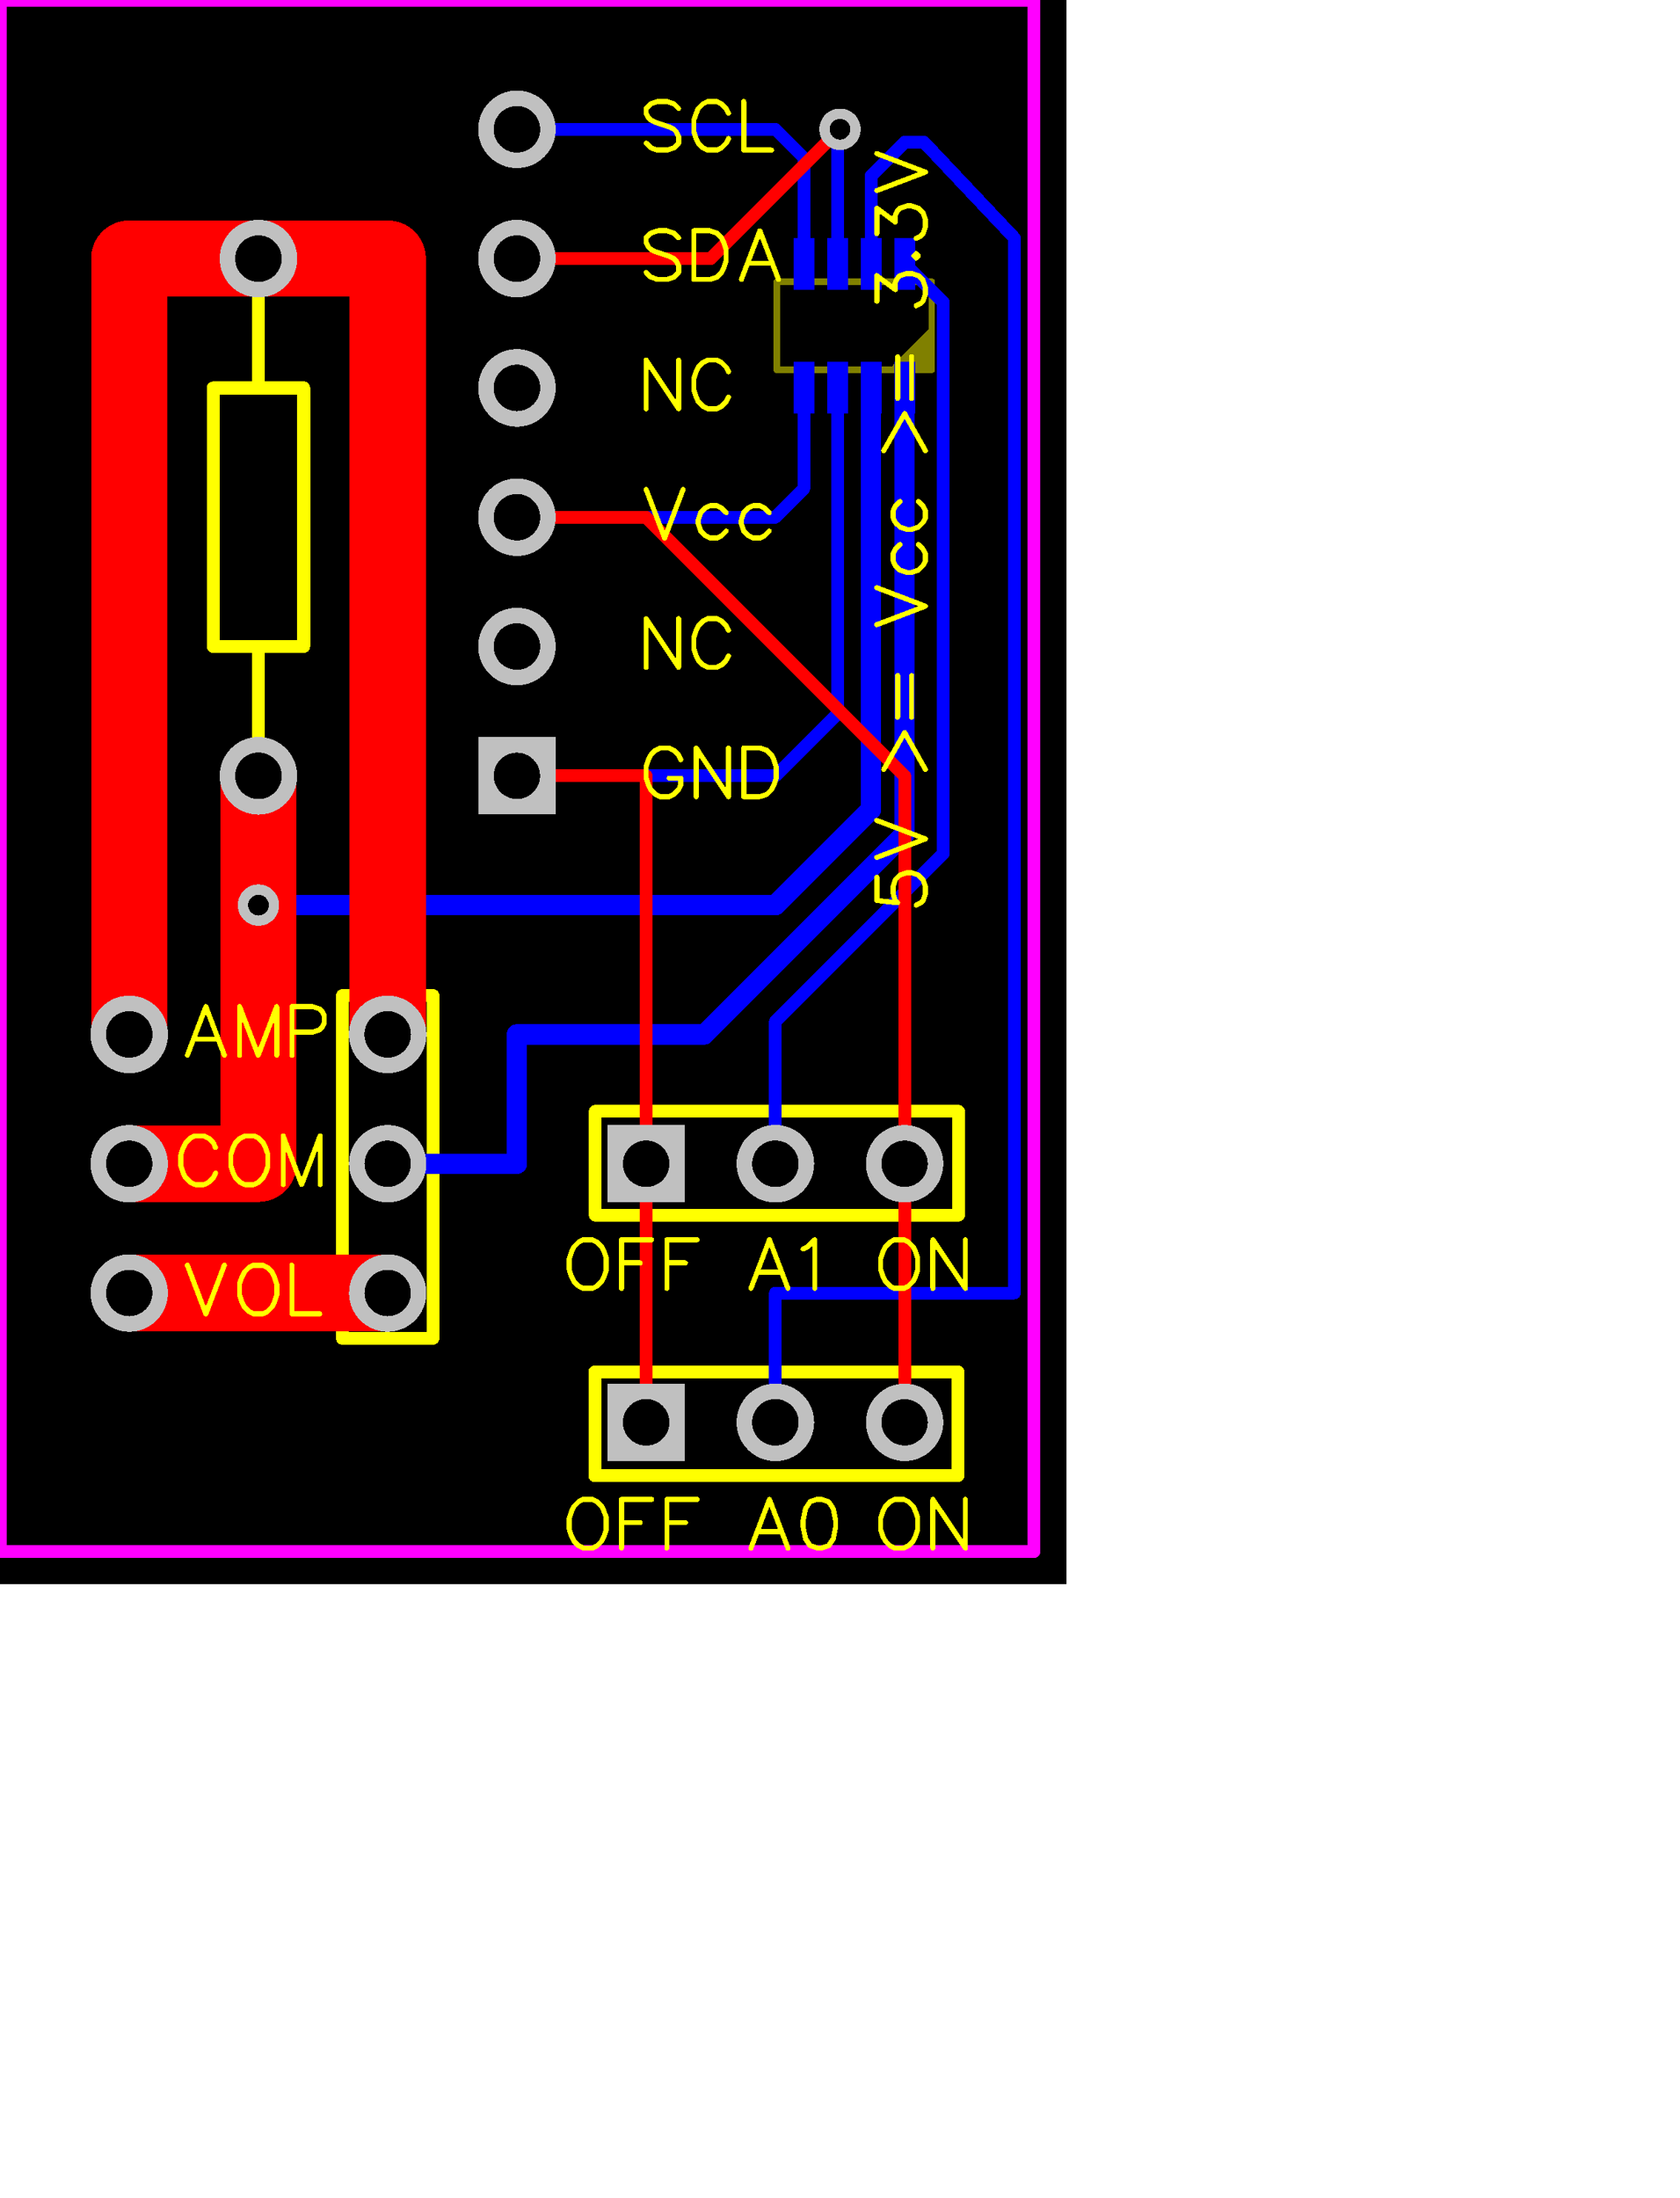 <svg xmlns="http://www.w3.org/2000/svg"  shape-rendering="crispEdges" xmlns:xlink="http://www.w3.org/1999/xlink" width="1.3in" height="1.7in" viewBox="0 0 130 170">			<style type="text/css">
			path, polyline, polygon { stroke-linejoin: round;}
			path, polyline, polygon, line { stroke-linecap: round;}
			rect, circle, ellipse, polyline, polygon, line, path { shape-rendering: crispEdges;}
			*[layerid="0"] { stroke: #FFFFFF; FILL: #FFFFFF;}
				*[layerid="1"] { stroke: #FF0000; fill: #FF0000;}				*[layerid="2"] { stroke: #0000FF; fill: #0000FF;}				*[layerid="3"] { stroke: #FFFF00; fill: #FFFF00;}				*[layerid="4"] { stroke: #808000; fill: #808000;}				*[layerid="5"] { stroke: #808080; fill: #808080;}				*[layerid="6"] { stroke: #800000; fill: #800000;}				*[layerid="7"] { stroke: #800080; fill: #800080;}				*[layerid="8"] { stroke: #AA00FF; fill: #AA00FF;}				*[layerid="9"] { stroke: #6464FF; fill: #6464FF;}				*[layerid="10"] { stroke: #FF00FF; fill: #FF00FF;}				*[layerid="11"] { stroke: #C0C0C0; fill: #C0C0C0;}				*[layerid="12"] { stroke: #FFFFFF; fill: #FFFFFF;}				*[layerid="21"] { stroke: #800000; fill: #800000;}				*[layerid="22"] { stroke: #008000; fill: #008000;}				*[layerid="23"] { stroke: #00FF00; fill: #00FF00;}				*[layerid="24"] { stroke: #000080; fill: #000080;}					*[fill="none"] { fill: none; }
			*[stroke="none"] { stroke: none;}
			g[c_partid="part_pad"] > * + circle { fill: #000000;}
			g[c_partid="part_via"] > * + circle { fill: #000000;}</style><g > 	<rect x="0" y="0" width="80" height="120" fill="#000000" stroke="#000000" stroke-width="5"/> <polyline points="20 0 80 0 80 120 0 120 0 0 20 0" stroke-width="1"   stroke-linecap="round" fill="none" layerid="10"/> <polyline points="72.1 28 71.7 28.4" stroke-width="0.508"   stroke-linecap="round" fill="none" layerid="4"/> <polyline points="72.1 27.6 71.3 28.4" stroke-width="0.508"   stroke-linecap="round" fill="none" layerid="4"/> <polyline points="72.1 27.2 70.9 28.4" stroke-width="0.508"   stroke-linecap="round" fill="none" layerid="4"/> <polyline points="72.1 26.8 70.5 28.4" stroke-width="0.508"   stroke-linecap="round" fill="none" layerid="4"/> <polyline points="72.1 26.4 70.1 28.4" stroke-width="0.508"   stroke-linecap="round" fill="none" layerid="4"/> <polyline points="72.1 25.6 69.3 28.4" stroke-width="0.508"   stroke-linecap="round" fill="none" layerid="4"/> <polyline points="72.1 26 69.7 28.4" stroke-width="0.508"   stroke-linecap="round" fill="none" layerid="4"/> <polyline points="64.8 21.8 64.8 18.8" stroke-width="0.508"   stroke-linecap="round" fill="none" layerid="4"/> <polyline points="67.4 28.6 67.4 31.6" stroke-width="0.508"   stroke-linecap="round" fill="none" layerid="4"/> <polyline points="67.4 21.8 67.4 18.8" stroke-width="0.508"   stroke-linecap="round" fill="none" layerid="4"/> <polyline points="62.2 21.8 62.2 18.8" stroke-width="0.508"   stroke-linecap="round" fill="none" layerid="4"/> <polyline points="70 21.8 70 18.8" stroke-width="0.508"   stroke-linecap="round" fill="none" layerid="4"/> <polyline points="64.8 28.6 64.8 31.6" stroke-width="0.508"   stroke-linecap="round" fill="none" layerid="4"/> <polyline points="62.2 28.6 62.2 31.6" stroke-width="0.508"   stroke-linecap="round" fill="none" layerid="4"/> <polyline points="70 28.6 70 31.6" stroke-width="0.508"   stroke-linecap="round" fill="none" layerid="4"/> <polyline points="72.1 21.8 60.1 21.8" stroke-width="0.508"   stroke-linecap="round" fill="none" layerid="4"/> <polyline points="60.1 21.8 60.1 28.6" stroke-width="0.508"   stroke-linecap="round" fill="none" layerid="4"/> <polyline points="60.1 28.6 72.1 28.6" stroke-width="0.508"   stroke-linecap="round" fill="none" layerid="4"/> <polyline points="72.1 28.6 72.1 21.8" stroke-width="0.508"   stroke-linecap="round" fill="none" layerid="4"/> <polyline points="20 20 20 30" stroke-width="1"   stroke-linecap="round" fill="none" layerid="3"/> <polyline points="20 60 20 50" stroke-width="1"   stroke-linecap="round" fill="none" layerid="3"/> <polyline points="20 50 23.5 50 23.5 30 16.5 30 16.5 50 20 50" stroke-width="1"   stroke-linecap="round" fill="none" layerid="3"/> <polyline points="46.059 85.946 74.173 85.946 74.173 93.977 46.059 93.977 46.059 85.946" stroke-width="0.984"   stroke-linecap="round" fill="none" layerid="3"/> <polyline points="46.023 106.098 74.137 106.098 74.137 114.129 46.023 114.129 46.023 106.098" stroke-width="0.984"   stroke-linecap="round" fill="none" layerid="3"/> <polyline points="26.5 93.5 26.5 103.5 33.5 103.5 33.5 77 26.5 77 26.5 93.5" stroke-width="1"   stroke-linecap="round" fill="none" layerid="3"/> <polyline points="62.2 30 62.2 37.8 60 40 40 40" stroke-width="0.984"   stroke-linecap="round" fill="none" layerid="2"/> <polyline points="64.8 30 64.8 55.2 60 60 40 60" stroke-width="0.984"   stroke-linecap="round" fill="none" layerid="2"/> <polyline points="62.2 20.4 62.2 12.2 60 10 40 10" stroke-width="0.984"   stroke-linecap="round" fill="none" layerid="2"/> <polyline points="65 10 64.8 10.2 64.8 20.4" stroke-width="0.984"   stroke-linecap="round" fill="none" layerid="2"/> <polyline points="60 90 60 80 60 79 73 66 73 23.4 70 20.4" stroke-width="0.984"   stroke-linecap="round" fill="none" layerid="2"/> <polyline points="60 110 60 100 78.5 100 78.5 18.412 71.5 11 70 11 67.4 13.6 67.4 20.4" stroke-width="0.984"   stroke-linecap="round" fill="none" layerid="2"/> <polyline points="10 80 10 20 20 20" stroke-width="5.905"   stroke-linecap="round" fill="none" layerid="2"/> <polyline points="10 90 20 90 20 60" stroke-width="5.905"   stroke-linecap="round" fill="none" layerid="2"/> <polyline points="67.4 30 67.4 62.6 60 70 20 70 20 60" stroke-width="1.575"   stroke-linecap="round" fill="none" layerid="2"/> <polyline points="30 100 10 100" stroke-width="5.905"   stroke-linecap="round" fill="none" layerid="2"/> <polyline points="70 30 70 64.5 54.5 80 40 80 40 90 30 90" stroke-width="1.575"   stroke-linecap="round" fill="none" layerid="2"/> <polyline points="30 80 30 20 20 20" stroke-width="5.905"   stroke-linecap="round" fill="none" layerid="1"/> <polyline points="10 100 30 100" stroke-width="5.905"   stroke-linecap="round" fill="none" layerid="1"/> <polyline points="40 60 50 60 50 90" stroke-width="0.984"   stroke-linecap="round" fill="none" layerid="1"/> <polyline points="65 10 55 20 40 20" stroke-width="0.984"   stroke-linecap="round" fill="none" layerid="1"/> <polyline points="70 90 70 110" stroke-width="0.984"   stroke-linecap="round" fill="none" layerid="1"/> <polyline points="50 110 50 90" stroke-width="0.984"   stroke-linecap="round" fill="none" layerid="1"/> <polyline points="70 90 70 60 50 40 40 40 40 40" stroke-width="0.984"   stroke-linecap="round" fill="none" layerid="1"/> <polyline points="10 80 10 20 20 20" stroke-width="5.905"   stroke-linecap="round" fill="none" layerid="1"/> <polyline points="20 60 20 70" stroke-width="5.905"   stroke-linecap="round" fill="none" layerid="1"/> <polyline points="20 70 20 90 10 90" stroke-width="5.905"   stroke-linecap="round" fill="none" layerid="1"/>			<path  d="M 52.68 58.75 L 52.51 58.39 L 52.15 58.03 L 51.79 57.85 L 51.07 57.85 L 50.72 58.03 L 50.36 58.39 L 50.18 58.75 L 50 59.28 L 50 60.18 L 50.18 60.72 L 50.36 61.07 L 50.72 61.43 L 51.07 61.61 L 51.79 61.61 L 52.15 61.43 L 52.51 61.07 L 52.68 60.72 L 52.68 60.18 M 51.79 60.18 L 52.68 60.18 M 53.87 57.85 L 53.87 61.61 M 53.87 57.85 L 56.37 61.61 M 56.37 57.85 L 56.37 61.61 M 57.55 57.85 L 57.55 61.61 M 57.55 57.85 L 58.8 57.85 L 59.34 58.03 L 59.7 58.39 L 59.88 58.75 L 60.06 59.28 L 60.06 60.18 L 59.88 60.72 L 59.7 61.07 L 59.34 61.43 L 58.8 61.61 L 57.55 61.61" fill="none" layerid="3"  stroke-linecap="round" stroke-width="0.394" />			<path  d="M 50 47.85 L 50 51.61 M 50 47.85 L 52.51 51.61 M 52.51 47.85 L 52.51 51.61 M 56.37 48.75 L 56.19 48.39 L 55.83 48.03 L 55.48 47.85 L 54.76 47.85 L 54.4 48.03 L 54.04 48.39 L 53.87 48.75 L 53.69 49.28 L 53.69 50.18 L 53.87 50.72 L 54.04 51.07 L 54.4 51.43 L 54.76 51.61 L 55.48 51.61 L 55.83 51.43 L 56.19 51.07 L 56.37 50.72" fill="none" layerid="3"  stroke-linecap="round" stroke-width="0.394" />			<path  d="M 50 37.85 L 51.43 41.61 M 52.86 37.85 L 51.43 41.61 M 56.19 39.64 L 55.83 39.28 L 55.48 39.11 L 54.94 39.11 L 54.58 39.28 L 54.22 39.64 L 54.04 40.18 L 54.04 40.54 L 54.22 41.07 L 54.58 41.43 L 54.94 41.61 L 55.48 41.61 L 55.83 41.43 L 56.19 41.07 M 59.52 39.64 L 59.16 39.28 L 58.8 39.11 L 58.27 39.11 L 57.91 39.28 L 57.55 39.64 L 57.37 40.18 L 57.37 40.54 L 57.55 41.07 L 57.91 41.43 L 58.27 41.61 L 58.8 41.61 L 59.16 41.43 L 59.52 41.07" fill="none" layerid="3"  stroke-linecap="round" stroke-width="0.394" />			<path  d="M 52.51 18.39 L 52.15 18.03 L 51.61 17.85 L 50.89 17.85 L 50.36 18.03 L 50 18.39 L 50 18.75 L 50.18 19.11 L 50.36 19.28 L 50.72 19.46 L 51.79 19.82 L 52.15 20 L 52.33 20.18 L 52.51 20.54 L 52.51 21.07 L 52.15 21.43 L 51.61 21.61 L 50.89 21.61 L 50.36 21.43 L 50 21.07 M 53.69 17.85 L 53.69 21.61 M 53.69 17.85 L 54.94 17.85 L 55.48 18.03 L 55.83 18.39 L 56.01 18.75 L 56.19 19.28 L 56.19 20.18 L 56.01 20.72 L 55.83 21.07 L 55.48 21.43 L 54.94 21.61 L 53.69 21.61 M 58.8 17.85 L 57.37 21.61 M 58.8 17.85 L 60.24 21.61 M 57.91 20.36 L 59.7 20.36" fill="none" layerid="3"  stroke-linecap="round" stroke-width="0.394" />			<path  d="M 52.51 8.39 L 52.15 8.03 L 51.61 7.85 L 50.89 7.85 L 50.36 8.03 L 50 8.39 L 50 8.75 L 50.18 9.11 L 50.36 9.28 L 50.72 9.46 L 51.79 9.82 L 52.15 10 L 52.33 10.18 L 52.51 10.54 L 52.51 11.07 L 52.15 11.43 L 51.61 11.61 L 50.89 11.61 L 50.36 11.43 L 50 11.07 M 56.37 8.75 L 56.19 8.39 L 55.83 8.03 L 55.48 7.85 L 54.76 7.85 L 54.4 8.03 L 54.04 8.39 L 53.87 8.75 L 53.69 9.28 L 53.69 10.18 L 53.87 10.72 L 54.04 11.07 L 54.4 11.43 L 54.76 11.61 L 55.48 11.61 L 55.83 11.43 L 56.19 11.07 L 56.37 10.72 M 57.55 7.85 L 57.55 11.61 M 57.55 11.61 L 59.7 11.61" fill="none" layerid="3"  stroke-linecap="round" stroke-width="0.394" />			<path  d="M 50 27.85 L 50 31.61 M 50 27.85 L 52.51 31.61 M 52.51 27.85 L 52.51 31.61 M 56.37 28.75 L 56.19 28.39 L 55.83 28.03 L 55.48 27.85 L 54.76 27.85 L 54.4 28.03 L 54.04 28.39 L 53.87 28.75 L 53.69 29.28 L 53.69 30.18 L 53.87 30.72 L 54.04 31.07 L 54.4 31.43 L 54.76 31.61 L 55.48 31.61 L 55.83 31.43 L 56.19 31.07 L 56.37 30.72" fill="none" layerid="3"  stroke-linecap="round" stroke-width="0.394" />			<path  d="M 59.54 95.88 L 58.11 99.64 M 59.54 95.88 L 60.97 99.64 M 58.65 98.39 L 60.44 98.39 M 62.15 96.6 L 62.51 96.42 L 63.05 95.88 L 63.05 99.64" fill="none" layerid="3"  stroke-linecap="round" stroke-width="0.394" />			<path  d="M 59.54 115.96 L 58.11 119.72 M 59.54 115.96 L 60.97 119.72 M 58.65 118.47 L 60.44 118.47 M 63.23 115.96 L 62.69 116.14 L 62.33 116.68 L 62.15 117.57 L 62.15 118.11 L 62.33 119 L 62.69 119.54 L 63.23 119.72 L 63.59 119.72 L 64.12 119.54 L 64.48 119 L 64.66 118.11 L 64.66 117.57 L 64.48 116.68 L 64.12 116.14 L 63.59 115.96 L 63.23 115.96" fill="none" layerid="3"  stroke-linecap="round" stroke-width="0.394" />			<path  d="M 69.22 115.96 L 68.87 116.14 L 68.51 116.5 L 68.33 116.86 L 68.15 117.39 L 68.15 118.29 L 68.33 118.83 L 68.51 119.18 L 68.87 119.54 L 69.22 119.72 L 69.94 119.72 L 70.3 119.54 L 70.66 119.18 L 70.83 118.83 L 71.01 118.29 L 71.01 117.39 L 70.83 116.86 L 70.66 116.5 L 70.3 116.14 L 69.94 115.96 L 69.22 115.96 M 72.19 115.96 L 72.19 119.72 M 72.19 115.96 L 74.7 119.72 M 74.7 115.96 L 74.7 119.72" fill="none" layerid="3"  stroke-linecap="round" stroke-width="0.394" />			<path  d="M 45.125 115.96 L 44.775 116.14 L 44.415 116.5 L 44.235 116.86 L 44.055 117.39 L 44.055 118.29 L 44.235 118.83 L 44.415 119.18 L 44.775 119.54 L 45.125 119.72 L 45.845 119.72 L 46.205 119.54 L 46.565 119.18 L 46.735 118.83 L 46.915 118.29 L 46.915 117.39 L 46.735 116.86 L 46.565 116.5 L 46.205 116.14 L 45.845 115.96 L 45.125 115.96 M 48.095 115.96 L 48.095 119.72 M 48.095 115.96 L 50.425 115.96 M 48.095 117.75 L 49.535 117.75 M 51.605 115.96 L 51.605 119.72 M 51.605 115.96 L 53.935 115.96 M 51.605 117.75 L 53.035 117.75" fill="none" layerid="3"  stroke-linecap="round" stroke-width="0.394" />			<path  d="M 69.22 95.881 L 68.87 96.061 L 68.51 96.421 L 68.33 96.781 L 68.15 97.311 L 68.15 98.211 L 68.33 98.751 L 68.51 99.101 L 68.87 99.461 L 69.22 99.641 L 69.94 99.641 L 70.3 99.461 L 70.66 99.101 L 70.83 98.751 L 71.01 98.211 L 71.01 97.311 L 70.83 96.781 L 70.66 96.421 L 70.3 96.061 L 69.94 95.881 L 69.22 95.881 M 72.19 95.881 L 72.19 99.641 M 72.19 95.881 L 74.7 99.641 M 74.7 95.881 L 74.7 99.641" fill="none" layerid="3"  stroke-linecap="round" stroke-width="0.394" />			<path  d="M 45.125 95.881 L 44.775 96.061 L 44.415 96.421 L 44.235 96.781 L 44.055 97.311 L 44.055 98.211 L 44.235 98.751 L 44.415 99.101 L 44.775 99.461 L 45.125 99.641 L 45.845 99.641 L 46.205 99.461 L 46.565 99.101 L 46.735 98.751 L 46.915 98.211 L 46.915 97.311 L 46.735 96.781 L 46.565 96.421 L 46.205 96.061 L 45.845 95.881 L 45.125 95.881 M 48.095 95.881 L 48.095 99.641 M 48.095 95.881 L 50.425 95.881 M 48.095 97.671 L 49.535 97.671 M 51.605 95.881 L 51.605 99.641 M 51.605 95.881 L 53.935 95.881 M 51.605 97.671 L 53.035 97.671" fill="none" layerid="3"  stroke-linecap="round" stroke-width="0.394" />			<path  d="M 16.68 88.75 L 16.51 88.39 L 16.15 88.03 L 15.79 87.85 L 15.07 87.85 L 14.72 88.03 L 14.36 88.39 L 14.18 88.75 L 14 89.28 L 14 90.18 L 14.18 90.72 L 14.36 91.07 L 14.72 91.43 L 15.07 91.61 L 15.79 91.61 L 16.15 91.43 L 16.51 91.07 L 16.68 90.72 M 18.94 87.85 L 18.58 88.03 L 18.22 88.39 L 18.04 88.75 L 17.87 89.28 L 17.87 90.18 L 18.04 90.72 L 18.22 91.07 L 18.58 91.43 L 18.94 91.61 L 19.65 91.61 L 20.01 91.43 L 20.37 91.07 L 20.55 90.72 L 20.73 90.18 L 20.73 89.28 L 20.55 88.75 L 20.37 88.39 L 20.01 88.03 L 19.65 87.85 L 18.94 87.85 M 21.91 87.85 L 21.91 91.61 M 21.91 87.85 L 23.34 91.61 M 24.77 87.85 L 23.34 91.61 M 24.77 87.85 L 24.77 91.61" fill="none" layerid="3"  stroke-linecap="round" stroke-width="0.394" />			<path  d="M 14.5 97.85 L 15.93 101.61 M 17.36 97.85 L 15.93 101.61 M 19.62 97.85 L 19.26 98.03 L 18.9 98.39 L 18.72 98.75 L 18.54 99.28 L 18.54 100.18 L 18.72 100.72 L 18.9 101.07 L 19.26 101.43 L 19.62 101.61 L 20.33 101.61 L 20.69 101.43 L 21.05 101.07 L 21.23 100.72 L 21.41 100.18 L 21.41 99.28 L 21.23 98.75 L 21.05 98.39 L 20.69 98.03 L 20.33 97.85 L 19.62 97.85 M 22.59 97.85 L 22.59 101.61 M 22.59 101.61 L 24.74 101.61" fill="none" layerid="3"  stroke-linecap="round" stroke-width="0.394" />			<path  d="M 15.93 77.85 L 14.5 81.61 M 15.93 77.85 L 17.36 81.61 M 15.04 80.36 L 16.83 80.36 M 18.54 77.85 L 18.54 81.61 M 18.54 77.85 L 19.98 81.61 M 21.41 77.85 L 19.98 81.61 M 21.41 77.85 L 21.41 81.61 M 22.59 77.85 L 22.59 81.61 M 22.59 77.85 L 24.2 77.85 L 24.74 78.03 L 24.92 78.21 L 25.09 78.57 L 25.09 79.11 L 24.92 79.46 L 24.74 79.64 L 24.2 79.82 L 22.59 79.82" fill="none" layerid="3"  stroke-linecap="round" stroke-width="0.394" />			<g c_partid="part_pad" c_type="pinpart" layerid="2" c_etype="pinpart">	<polygon  points="70.8 28 69.2 28 69.2 32 70.8 32" stroke-linecap="round" stroke-width="0" /></g>			<g c_partid="part_pad" c_type="pinpart" layerid="2" c_etype="pinpart">	<polygon  points="65.6 28 64 28 64 32 65.6 32" stroke-linecap="round" stroke-width="0" /></g>			<g c_partid="part_pad" c_type="pinpart" layerid="2" c_etype="pinpart">	<polygon  points="68.2 28 66.6 28 66.6 32 68.2 32" stroke-linecap="round" stroke-width="0" /></g>			<g c_partid="part_pad" c_type="pinpart" layerid="2" c_etype="pinpart">	<polygon  points="63 28 61.4 28 61.4 32 63 32" stroke-linecap="round" stroke-width="0" /></g>			<g c_partid="part_pad" c_type="pinpart" layerid="2" c_etype="pinpart">	<polygon  points="65.6 18.4 64 18.4 64 22.4 65.6 22.4" stroke-linecap="round" stroke-width="0" /></g>			<g c_partid="part_pad" c_type="pinpart" layerid="2" c_etype="pinpart">	<polygon  points="63 18.4 61.4 18.4 61.4 22.4 63 22.4" stroke-linecap="round" stroke-width="0" /></g>			<g c_partid="part_pad" c_type="pinpart" layerid="2" c_etype="pinpart">	<polygon  points="68.2 18.4 66.6 18.4 66.6 22.4 68.2 22.4" stroke-linecap="round" stroke-width="0" /></g>			<g c_partid="part_pad" c_type="pinpart" layerid="2" c_etype="pinpart">	<polygon  points="70.8 18.4 69.2 18.4 69.2 22.4 70.8 22.4" stroke-linecap="round" stroke-width="0" /></g>			<path  d="M 67.849 67.851 L 67.849 69.641 L 69.459 69.821 L 69.279 69.641 L 69.109 69.109 L 69.109 68.571 L 69.279 68.031 L 69.64 67.671 L 70.179 67.49 L 70.539 67.49 L 71.069 67.671 L 71.429 68.031 L 71.609 68.571 L 71.609 69.109 L 71.429 69.641 L 71.25 69.821 L 70.89 70 M 67.849 66.311 L 71.609 64.88 M 67.849 63.451 L 71.609 64.88 M 68.39 59.51 L 70 56.651 L 71.609 59.51 M 69.459 55.471 L 69.459 52.25 M 70.539 55.471 L 70.539 52.25 M 67.849 48.311 L 71.609 46.88 M 67.849 45.451 L 71.609 46.88 M 69.64 42.12 L 69.279 42.481 L 69.109 42.83 L 69.109 43.37 L 69.279 43.731 L 69.64 44.091 L 70.179 44.271 L 70.539 44.271 L 71.069 44.091 L 71.429 43.731 L 71.609 43.37 L 71.609 42.83 L 71.429 42.481 L 71.069 42.12 M 69.64 38.791 L 69.279 39.151 L 69.109 39.51 L 69.109 40.041 L 69.279 40.401 L 69.64 40.76 L 70.179 40.941 L 70.539 40.941 L 71.069 40.76 L 71.429 40.401 L 71.609 40.041 L 71.609 39.51 L 71.429 39.151 L 71.069 38.791 M 68.39 34.851 L 70 31.99 L 71.609 34.851 M 69.459 30.811 L 69.459 27.591 M 70.539 30.811 L 70.539 27.591 M 67.849 23.291 L 67.849 21.32 L 69.279 22.401 L 69.279 21.859 L 69.459 21.5 L 69.64 21.32 L 70.179 21.151 L 70.539 21.151 L 71.069 21.32 L 71.429 21.68 L 71.609 22.221 L 71.609 22.76 L 71.429 23.291 L 71.25 23.471 L 70.89 23.651 M 70.719 19.791 L 70.89 19.961 L 71.069 19.791 L 70.89 19.609 L 70.719 19.791 M 67.849 18.07 L 67.849 16.101 L 69.279 17.171 L 69.279 16.641 L 69.459 16.281 L 69.64 16.101 L 70.179 15.921 L 70.539 15.921 L 71.069 16.101 L 71.429 16.461 L 71.609 16.99 L 71.609 17.531 L 71.429 18.07 L 71.25 18.25 L 70.89 18.43 M 67.849 14.74 L 71.609 13.31 M 67.849 11.88 L 71.609 13.31" fill="none" layerid="3"  stroke-linecap="round" stroke-width="0.394" />			<g c_partid="part_pad" c_type="pinpart" layerid="11" c_etype="pinpart">	<polygon  points="37.008 57.008 42.992 57.008 42.992 62.992 37.008 62.992" stroke-linecap="round" stroke-width="0" />	<circle cx="40" cy="60" r="1.791" stroke-width="0" /></g>			<g c_partid="part_pad" c_type="pinpart" layerid="11" c_etype="pinpart">	<ellipse  xmlns="http://www.w3.org/2000/svg" cx="40" cy="50" rx="3" ry="3" stroke-width="0"  />	<circle cx="40" cy="50" r="1.8" stroke-width="0" /></g>			<g c_partid="part_pad" c_type="pinpart" layerid="11" c_etype="pinpart">	<ellipse  xmlns="http://www.w3.org/2000/svg" cx="40" cy="40" rx="3" ry="3" stroke-width="0"  />	<circle cx="40" cy="40" r="1.8" stroke-width="0" /></g>			<g c_partid="part_pad" c_type="pinpart" layerid="11" c_etype="pinpart">	<ellipse  xmlns="http://www.w3.org/2000/svg" cx="40" cy="30" rx="3" ry="3" stroke-width="0"  />	<circle cx="40" cy="30" r="1.8" stroke-width="0" /></g>			<g c_partid="part_pad" c_type="pinpart" layerid="11" c_etype="pinpart">	<ellipse  xmlns="http://www.w3.org/2000/svg" cx="40" cy="20" rx="3" ry="3" stroke-width="0"  />	<circle cx="40" cy="20" r="1.8" stroke-width="0" /></g>			<g c_partid="part_pad" c_type="pinpart" layerid="11" c_etype="pinpart">	<ellipse  xmlns="http://www.w3.org/2000/svg" cx="40" cy="10" rx="3" ry="3" stroke-width="0"  />	<circle cx="40" cy="10" r="1.8" stroke-width="0" /></g>			<g c_partid="part_via" c_type="pinpart" layerid="11"  c_etype="pinpart">
	<circle  xmlns="http://www.w3.org/2000/svg" cx="65" cy="10" r="1.6" stroke-width="0" stroke="none" />	<circle cx="65" cy="10" r="0.8" stroke-width="0" stroke="none"/>
	</g>			<g c_partid="part_pad" c_type="pinpart" layerid="11" c_etype="pinpart">	<ellipse  xmlns="http://www.w3.org/2000/svg" cx="20" cy="20" rx="3" ry="3" stroke-width="0"  />	<circle cx="20" cy="20" r="1.8" stroke-width="0" /></g>			<g c_partid="part_pad" c_type="pinpart" layerid="11" c_etype="pinpart">	<ellipse  xmlns="http://www.w3.org/2000/svg" cx="20" cy="60" rx="3" ry="3" stroke-width="0"  />	<circle cx="20" cy="60" r="1.8" stroke-width="0" /></g>			<g c_partid="part_pad" c_type="pinpart" layerid="11" c_etype="pinpart">	<ellipse  xmlns="http://www.w3.org/2000/svg" cx="10" cy="90" rx="2.992" ry="2.992" stroke-width="0"  />	<circle cx="10" cy="90" r="1.791" stroke-width="0" /></g>			<g c_partid="part_pad" c_type="pinpart" layerid="11" c_etype="pinpart">	<ellipse  xmlns="http://www.w3.org/2000/svg" cx="10" cy="80" rx="3" ry="3" stroke-width="0"  />	<circle cx="10" cy="80" r="1.8" stroke-width="0" /></g>			<g c_partid="part_pad" c_type="pinpart" layerid="11" c_etype="pinpart">	<ellipse  xmlns="http://www.w3.org/2000/svg" cx="60" cy="90" rx="3" ry="3" stroke-width="0"  />	<circle cx="60" cy="90" r="1.8" stroke-width="0" /></g>			<g c_partid="part_pad" c_type="pinpart" layerid="11" c_etype="pinpart">	<ellipse  xmlns="http://www.w3.org/2000/svg" cx="60" cy="110" rx="3" ry="3" stroke-width="0"  />	<circle cx="60" cy="110" r="1.8" stroke-width="0" /></g>			<g c_partid="part_pad" c_type="pinpart" layerid="11" c_etype="pinpart">	<polygon  points="47 87 53 87 53 93 47 93" stroke-linecap="round" stroke-width="0" />	<circle cx="50" cy="90" r="1.8" stroke-width="0" /></g>			<g c_partid="part_pad" c_type="pinpart" layerid="11" c_etype="pinpart">	<polygon  points="47 107 53 107 53 113 47 113" stroke-linecap="round" stroke-width="0" />	<circle cx="50" cy="110" r="1.8" stroke-width="0" /></g>			<g c_partid="part_pad" c_type="pinpart" layerid="11" c_etype="pinpart">	<ellipse  xmlns="http://www.w3.org/2000/svg" cx="70" cy="110" rx="2.992" ry="2.992" stroke-width="0"  />	<circle cx="70" cy="110" r="1.791" stroke-width="0" /></g>			<g c_partid="part_pad" c_type="pinpart" layerid="11" c_etype="pinpart">	<ellipse  xmlns="http://www.w3.org/2000/svg" cx="70" cy="90" rx="2.992" ry="2.992" stroke-width="0"  />	<circle cx="70" cy="90" r="1.791" stroke-width="0" /></g>			<g c_partid="part_pad" c_type="pinpart" layerid="11" c_etype="pinpart">	<ellipse  xmlns="http://www.w3.org/2000/svg" cx="10" cy="100" rx="2.992" ry="2.992" stroke-width="0"  />	<circle cx="10" cy="100" r="1.791" stroke-width="0" /></g>			<g c_partid="part_pad" c_type="pinpart" layerid="11" c_etype="pinpart">	<ellipse  xmlns="http://www.w3.org/2000/svg" cx="30" cy="90" rx="2.992" ry="2.992" stroke-width="0"  />	<circle cx="30" cy="90" r="1.791" stroke-width="0" /></g>			<g c_partid="part_pad" c_type="pinpart" layerid="11" c_etype="pinpart">	<ellipse  xmlns="http://www.w3.org/2000/svg" cx="30" cy="80" rx="3" ry="3" stroke-width="0"  />	<circle cx="30" cy="80" r="1.8" stroke-width="0" /></g>			<g c_partid="part_pad" c_type="pinpart" layerid="11" c_etype="pinpart">	<ellipse  xmlns="http://www.w3.org/2000/svg" cx="30" cy="100" rx="2.992" ry="2.992" stroke-width="0"  />	<circle cx="30" cy="100" r="1.791" stroke-width="0" /></g>			<g c_partid="part_via" c_type="pinpart" layerid="11"  c_etype="pinpart">
	<circle  xmlns="http://www.w3.org/2000/svg" cx="20" cy="70" r="1.6" stroke-width="0" stroke="none" />	<circle cx="20" cy="70" r="0.8" stroke-width="0" stroke="none"/>
	</g></g></svg>